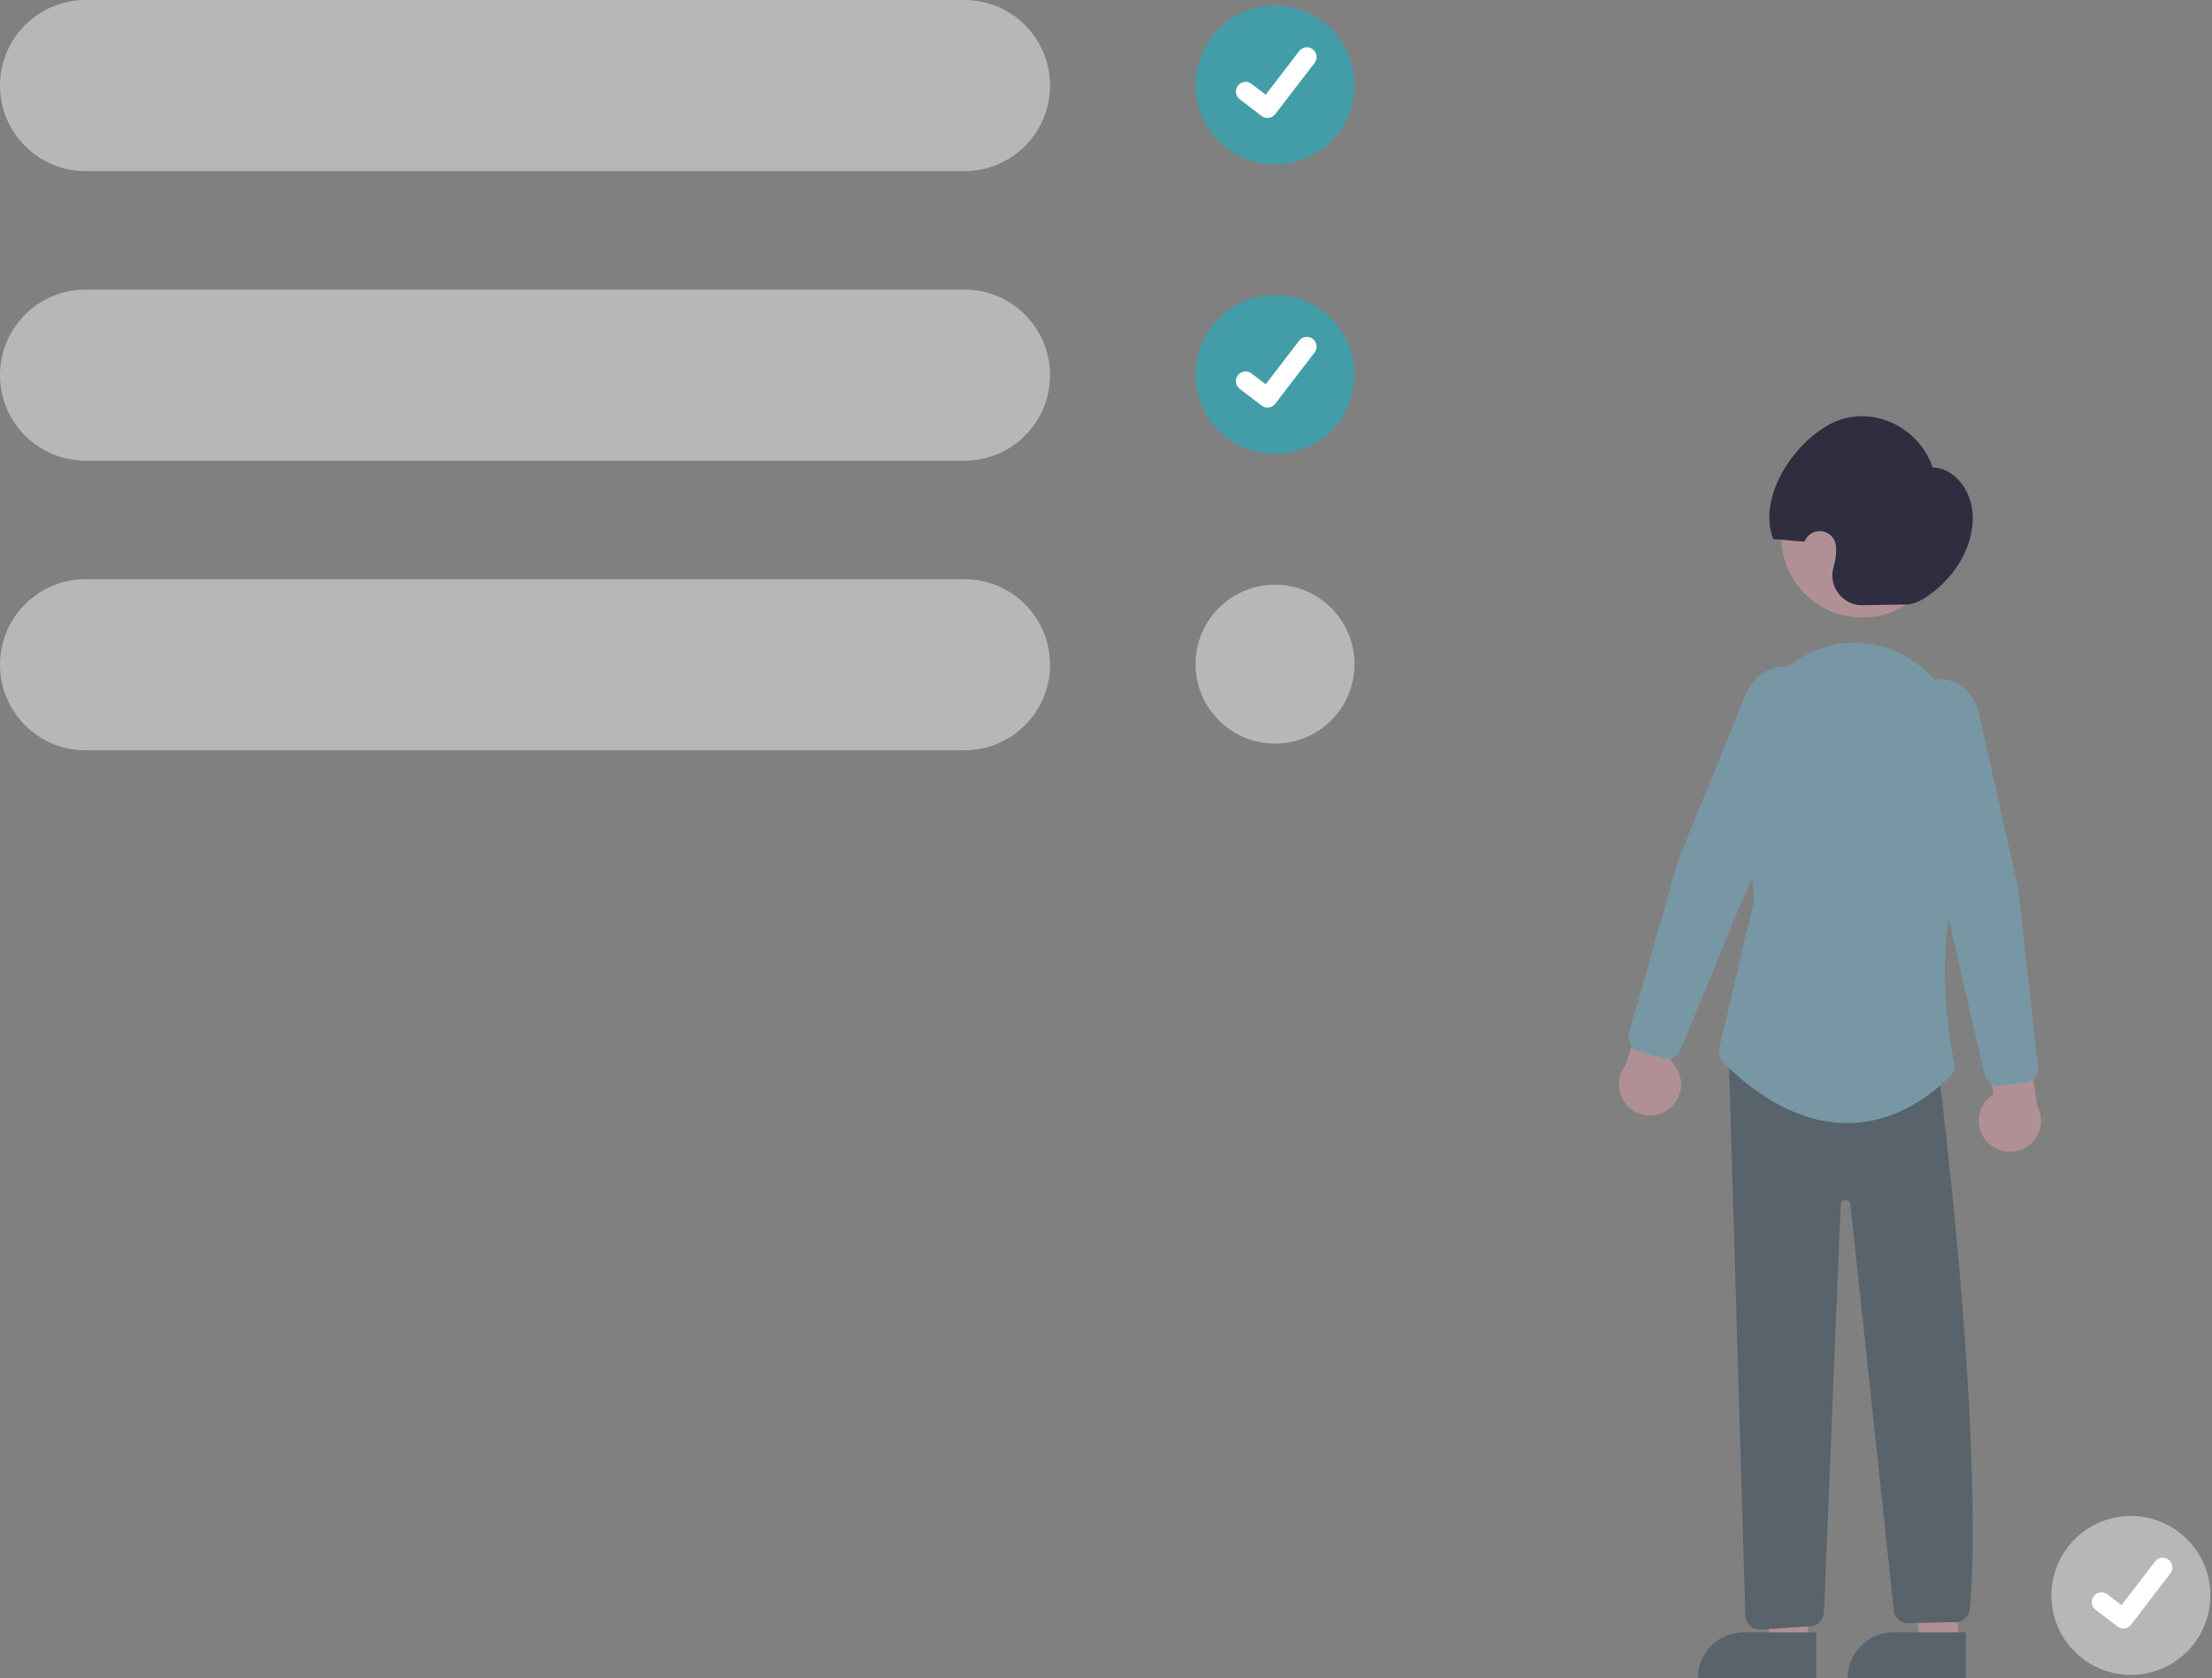 <?xml version="1.0" encoding="UTF-8"?>
<svg width="672px" height="510px" viewBox="0 0 672 510" version="1.1" xmlns="http://www.w3.org/2000/svg" xmlns:xlink="http://www.w3.org/1999/xlink">
    <rect x="0" y="0" width="672" height="510" fill="#808080" stroke="none"/>
    <title>noUserChoice</title>
    <g id="Page-1" stroke="none" stroke-width="1" fill="none" fill-rule="evenodd">
        <g id="noUserChoice" fill-rule="nonzero">
            <path d="M647.354,460.681 C634.019,460.681 623.209,471.491 623.209,484.827 C623.209,498.162 634.019,508.972 647.354,508.972 L647.354,508.972 C660.69,508.972 671.5,498.162 671.5,484.827 C671.5,471.491 660.69,460.681 647.354,460.681 L647.354,460.681 Z" id="Path" fill="#B7B7B7"></path>
            <path d="M645.063,494.855 C644.428,494.856 643.809,494.65 643.3,494.269 L643.269,494.245 L636.629,489.166 C635.792,488.524 635.36,487.485 635.497,486.44 C635.634,485.394 636.319,484.501 637.293,484.097 C638.267,483.693 639.383,483.84 640.219,484.482 L644.52,487.78 L654.684,474.521 C655.16,473.9 655.863,473.494 656.638,473.391 C657.414,473.289 658.198,473.499 658.819,473.975 L658.82,473.975 L658.757,474.063 L658.822,473.975 C660.113,474.968 660.357,476.818 659.367,478.112 L647.413,493.7 C646.852,494.428 645.985,494.854 645.066,494.851 L645.063,494.855 Z" id="eddccf5f-d02a-4888-86ae-be237287dc7c" fill="#FFFFFF"></path>
            <polygon id="Path" fill="#B19095" points="594.783 499.316 583.351 499.315 577.915 455.219 594.787 455.221"></polygon>
            <path d="M575.185,496.048 L597.233,496.048 L597.233,509.93 L561.303,509.93 L561.303,509.93 C561.303,506.249 562.766,502.718 565.369,500.114 C567.972,497.511 571.503,496.048 575.185,496.048 L575.185,496.048 Z" id="Path" fill="#59636B"></path>
            <polygon id="Path" fill="#B19095" points="549.283 499.316 537.851 499.315 532.415 455.219 549.287 455.221"></polygon>
            <path d="M529.685,496.048 L551.733,496.048 L551.733,509.93 L515.803,509.93 L515.803,509.93 C515.803,506.249 517.266,502.718 519.869,500.114 C522.472,497.511 526.003,496.048 529.685,496.048 Z" id="Path" fill="#59636B"></path>
            <path d="M603.59,346.866 C601.727,344.809 600.872,342.032 601.253,339.283 C601.634,336.535 603.214,334.096 605.566,332.624 L602.025,311.49 L614.343,306.206 L618.924,336.121 C621.185,340.329 619.942,345.563 616.03,348.304 C612.117,351.046 606.773,350.428 603.59,346.866 L603.59,346.866 Z" id="Path" fill="#B19095"></path>
            <path d="M507.152,336.88 C509.329,335.159 510.631,332.562 510.709,329.788 C510.787,327.014 509.633,324.348 507.556,322.507 L514.539,302.249 L503.264,295.003 L493.803,323.75 C490.878,327.526 491.24,332.894 494.646,336.244 C498.051,339.594 503.424,339.867 507.152,336.88 Z" id="Path" fill="#B19095"></path>
            <circle id="Oval" fill="#B19095" cx="565.702" cy="163.08" r="24.561"></circle>
            <path d="M506.393,321.724 C505.971,321.724 505.552,321.665 505.147,321.548 L497.989,319.493 C495.609,318.805 494.23,316.326 494.901,313.941 L509.675,261.779 L530.277,211.204 C532.325,206.176 536.605,202.879 541.447,202.599 C545.964,202.378 550.187,204.838 552.225,208.876 L552.225,208.876 C554.47,213.163 554.602,218.249 552.582,222.646 L529.165,273.857 L510.548,318.94 C509.854,320.624 508.214,321.724 506.393,321.724 Z" id="Path" fill="#7897A5"></path>
            <path d="M579.562,183.677 L565.916,183.92 C563.033,183.976 560.295,182.66 558.539,180.373 C556.784,178.085 556.22,175.1 557.02,172.33 C557.312,171.343 557.531,170.336 557.675,169.317 C557.829,168.206 557.859,167.081 557.765,165.964 C557.587,163.658 555.837,161.783 553.55,161.446 C551.263,161.109 549.047,162.4 548.211,164.555 L548.211,164.555 C545.916,164.588 541.028,163.84 538.733,163.873 C533.861,151.383 544.478,135.039 555.907,128.901 C567.558,122.643 582.682,129.009 587.148,142.052 C593.347,142.164 598.383,148.277 599.182,155.159 C599.981,162.04 597.149,169.226 592.819,174.501 C588.488,179.775 582.801,183.619 579.562,183.677 Z" id="Path" fill="#2F2E41"></path>
            <path d="M534.704,495.199 C532.416,495.187 530.499,493.464 530.243,491.189 L525.179,320.954 L588.967,325.495 L589.016,325.905 C603.431,446.567 598.503,488.336 598.452,488.744 C598.38,489.992 597.792,491.154 596.83,491.951 C595.867,492.749 594.616,493.109 593.376,492.947 L579.28,493.285 C577.071,493.035 575.376,491.21 575.291,488.989 L562.119,365.689 C561.951,365.028 561.333,364.583 560.653,364.633 C559.954,364.631 559.35,365.124 559.214,365.81 L554.125,489.514 C554.238,491.899 552.46,493.953 550.084,494.184 L535.152,495.177 C535.003,495.192 534.854,495.199 534.704,495.199 Z" id="Path" fill="#59636B"></path>
            <path d="M561.173,341.295 C560.791,341.295 560.41,341.289 560.028,341.277 C541.686,340.725 527.336,326.848 523.375,322.608 C522.351,321.51 521.945,319.971 522.294,318.511 L532.875,273.747 L530.068,234.83 C529.176,223.905 533,213.12 540.574,205.196 C546.887,198.527 555.785,194.927 564.96,195.331 C582.815,196.183 596.901,212.142 597.029,231.663 C597.226,261.898 596.336,263.975 596.044,264.658 C587.133,285.455 592,314.647 593.703,323.099 C594.013,324.632 593.507,326.216 592.366,327.287 C582.566,336.585 572.076,341.295 561.173,341.295 Z" id="Path" fill="#7897A5"></path>
            <path d="M607.238,329.916 C605.142,329.915 603.324,328.465 602.857,326.422 L591.94,278.865 L577.31,224.507 C576.044,219.836 577.014,214.842 579.937,210.985 C582.615,207.341 587.185,205.613 591.604,206.575 C596.332,207.651 600.009,211.61 601.199,216.907 L613.153,270.136 L619.116,324.077 C619.383,326.54 617.614,328.757 615.153,329.042 L607.753,329.886 C607.582,329.906 607.41,329.916 607.238,329.916 L607.238,329.916 Z" id="Path" fill="#7897A5"></path>
            <path d="M26,52 C11.641,52 8.52651283e-14,40.359 8.52651283e-14,26 C8.52651283e-14,11.641 11.641,2.84217094e-14 26,2.84217094e-14 L293,2.84217094e-14 C307.359,2.84217094e-14 319,11.641 319,26 C319,40.359 307.359,52 293,52 L26,52 Z" id="Path" fill="#B7B7B7"></path>
            <path d="M26,8.5 C16.335,8.5 8.5,16.335 8.5,26 C8.5,35.665 16.335,43.5 26,43.5 L293,43.5 C302.665,43.5 310.5,35.665 310.5,26 C310.5,16.335 302.665,8.5 293,8.5 L26,8.5 Z" id="Path" fill="#B7B7B7"></path>
            <path d="M387.354,1.681 C374.019,1.681 363.209,12.491 363.209,25.827 C363.209,39.162 374.019,49.972 387.354,49.972 L387.354,49.972 C400.69,49.972 411.5,39.162 411.5,25.827 C411.5,12.491 400.69,1.681 387.354,1.681 Z" id="Path" fill="#429DA8"></path>
            <path d="M385.063,35.855 C384.428,35.856 383.809,35.65 383.3,35.269 L383.269,35.245 L376.629,30.166 C375.792,29.524 375.36,28.485 375.497,27.44 C375.634,26.394 376.319,25.501 377.293,25.097 C378.267,24.693 379.383,24.84 380.219,25.482 L384.52,28.78 L394.684,15.521 C395.16,14.9 395.863,14.494 396.638,14.391 C397.414,14.289 398.198,14.499 398.819,14.975 L398.82,14.975 L398.757,15.063 L398.822,14.975 C400.113,15.968 400.357,17.818 399.367,19.112 L387.413,34.7 C386.852,35.428 385.985,35.854 385.066,35.851 L385.063,35.855 Z" id="ad0a0ef9-b94e-459b-a18b-5e864c4f85bd" fill="#FFFFFF"></path>
            <path d="M293,140 L26,140 C11.641,140 8.52651283e-14,128.359 8.52651283e-14,114 C8.52651283e-14,99.641 11.641,88 26,88 L293,88 C307.359,88 319,99.641 319,114 C319,128.359 307.359,140 293,140 Z" id="Path" fill="#B7B7B7"></path>
            <path d="M26,96.5 C16.335,96.5 8.5,104.335 8.5,114 C8.5,123.665 16.335,131.5 26,131.5 L293,131.5 C302.665,131.5 310.5,123.665 310.5,114 C310.5,104.335 302.665,96.5 293,96.5 L26,96.5 Z" id="Path" fill="#B7B7B7"></path>
            <path d="M387.354,89.681 C374.019,89.681 363.209,100.491 363.209,113.827 C363.209,127.162 374.019,137.972 387.354,137.972 L387.354,137.972 C400.69,137.972 411.5,127.162 411.5,113.827 C411.5,100.491 400.69,89.681 387.354,89.681 Z" id="Path" fill="#429DA8"></path>
            <path d="M385.063,123.855 C384.428,123.856 383.809,123.65 383.3,123.269 L383.269,123.245 L376.629,118.166 C375.792,117.524 375.36,116.485 375.497,115.44 C375.634,114.394 376.319,113.501 377.293,113.097 C378.267,112.693 379.383,112.84 380.219,113.482 L384.52,116.78 L394.684,103.521 C395.16,102.9 395.863,102.494 396.638,102.391 C397.414,102.289 398.198,102.499 398.819,102.975 L398.82,102.975 L398.757,103.063 L398.822,102.975 C400.113,103.968 400.357,105.818 399.367,107.112 L387.413,122.7 C386.852,123.428 385.985,123.854 385.066,123.851 L385.063,123.855 Z" id="b52aca83-db19-4a50-956a-5cae2a617b83" fill="#FFFFFF"></path>
            <path d="M26,228 C11.641,228 8.52651283e-14,216.359 8.52651283e-14,202 C8.52651283e-14,187.641 11.641,176 26,176 L293,176 C307.359,176 319,187.641 319,202 C319,216.359 307.359,228 293,228 L26,228 Z" id="Path" fill="#B7B7B7"></path>
            <path d="M26,184.5 C16.335,184.5 8.5,192.335 8.5,202 C8.5,211.665 16.335,219.5 26,219.5 L293,219.5 C302.665,219.5 310.5,211.665 310.5,202 C310.5,192.335 302.665,184.5 293,184.5 L26,184.5 Z" id="Path" fill="#B7B7B7"></path>
            <path d="M387.354,177.681 C374.019,177.681 363.209,188.491 363.209,201.827 C363.209,215.162 374.019,225.972 387.354,225.972 L387.354,225.972 C400.69,225.972 411.5,215.162 411.5,201.827 C411.5,188.491 400.69,177.681 387.354,177.681 Z" id="Path" fill="#B7B7B7"></path>
        </g>
    </g>
</svg>